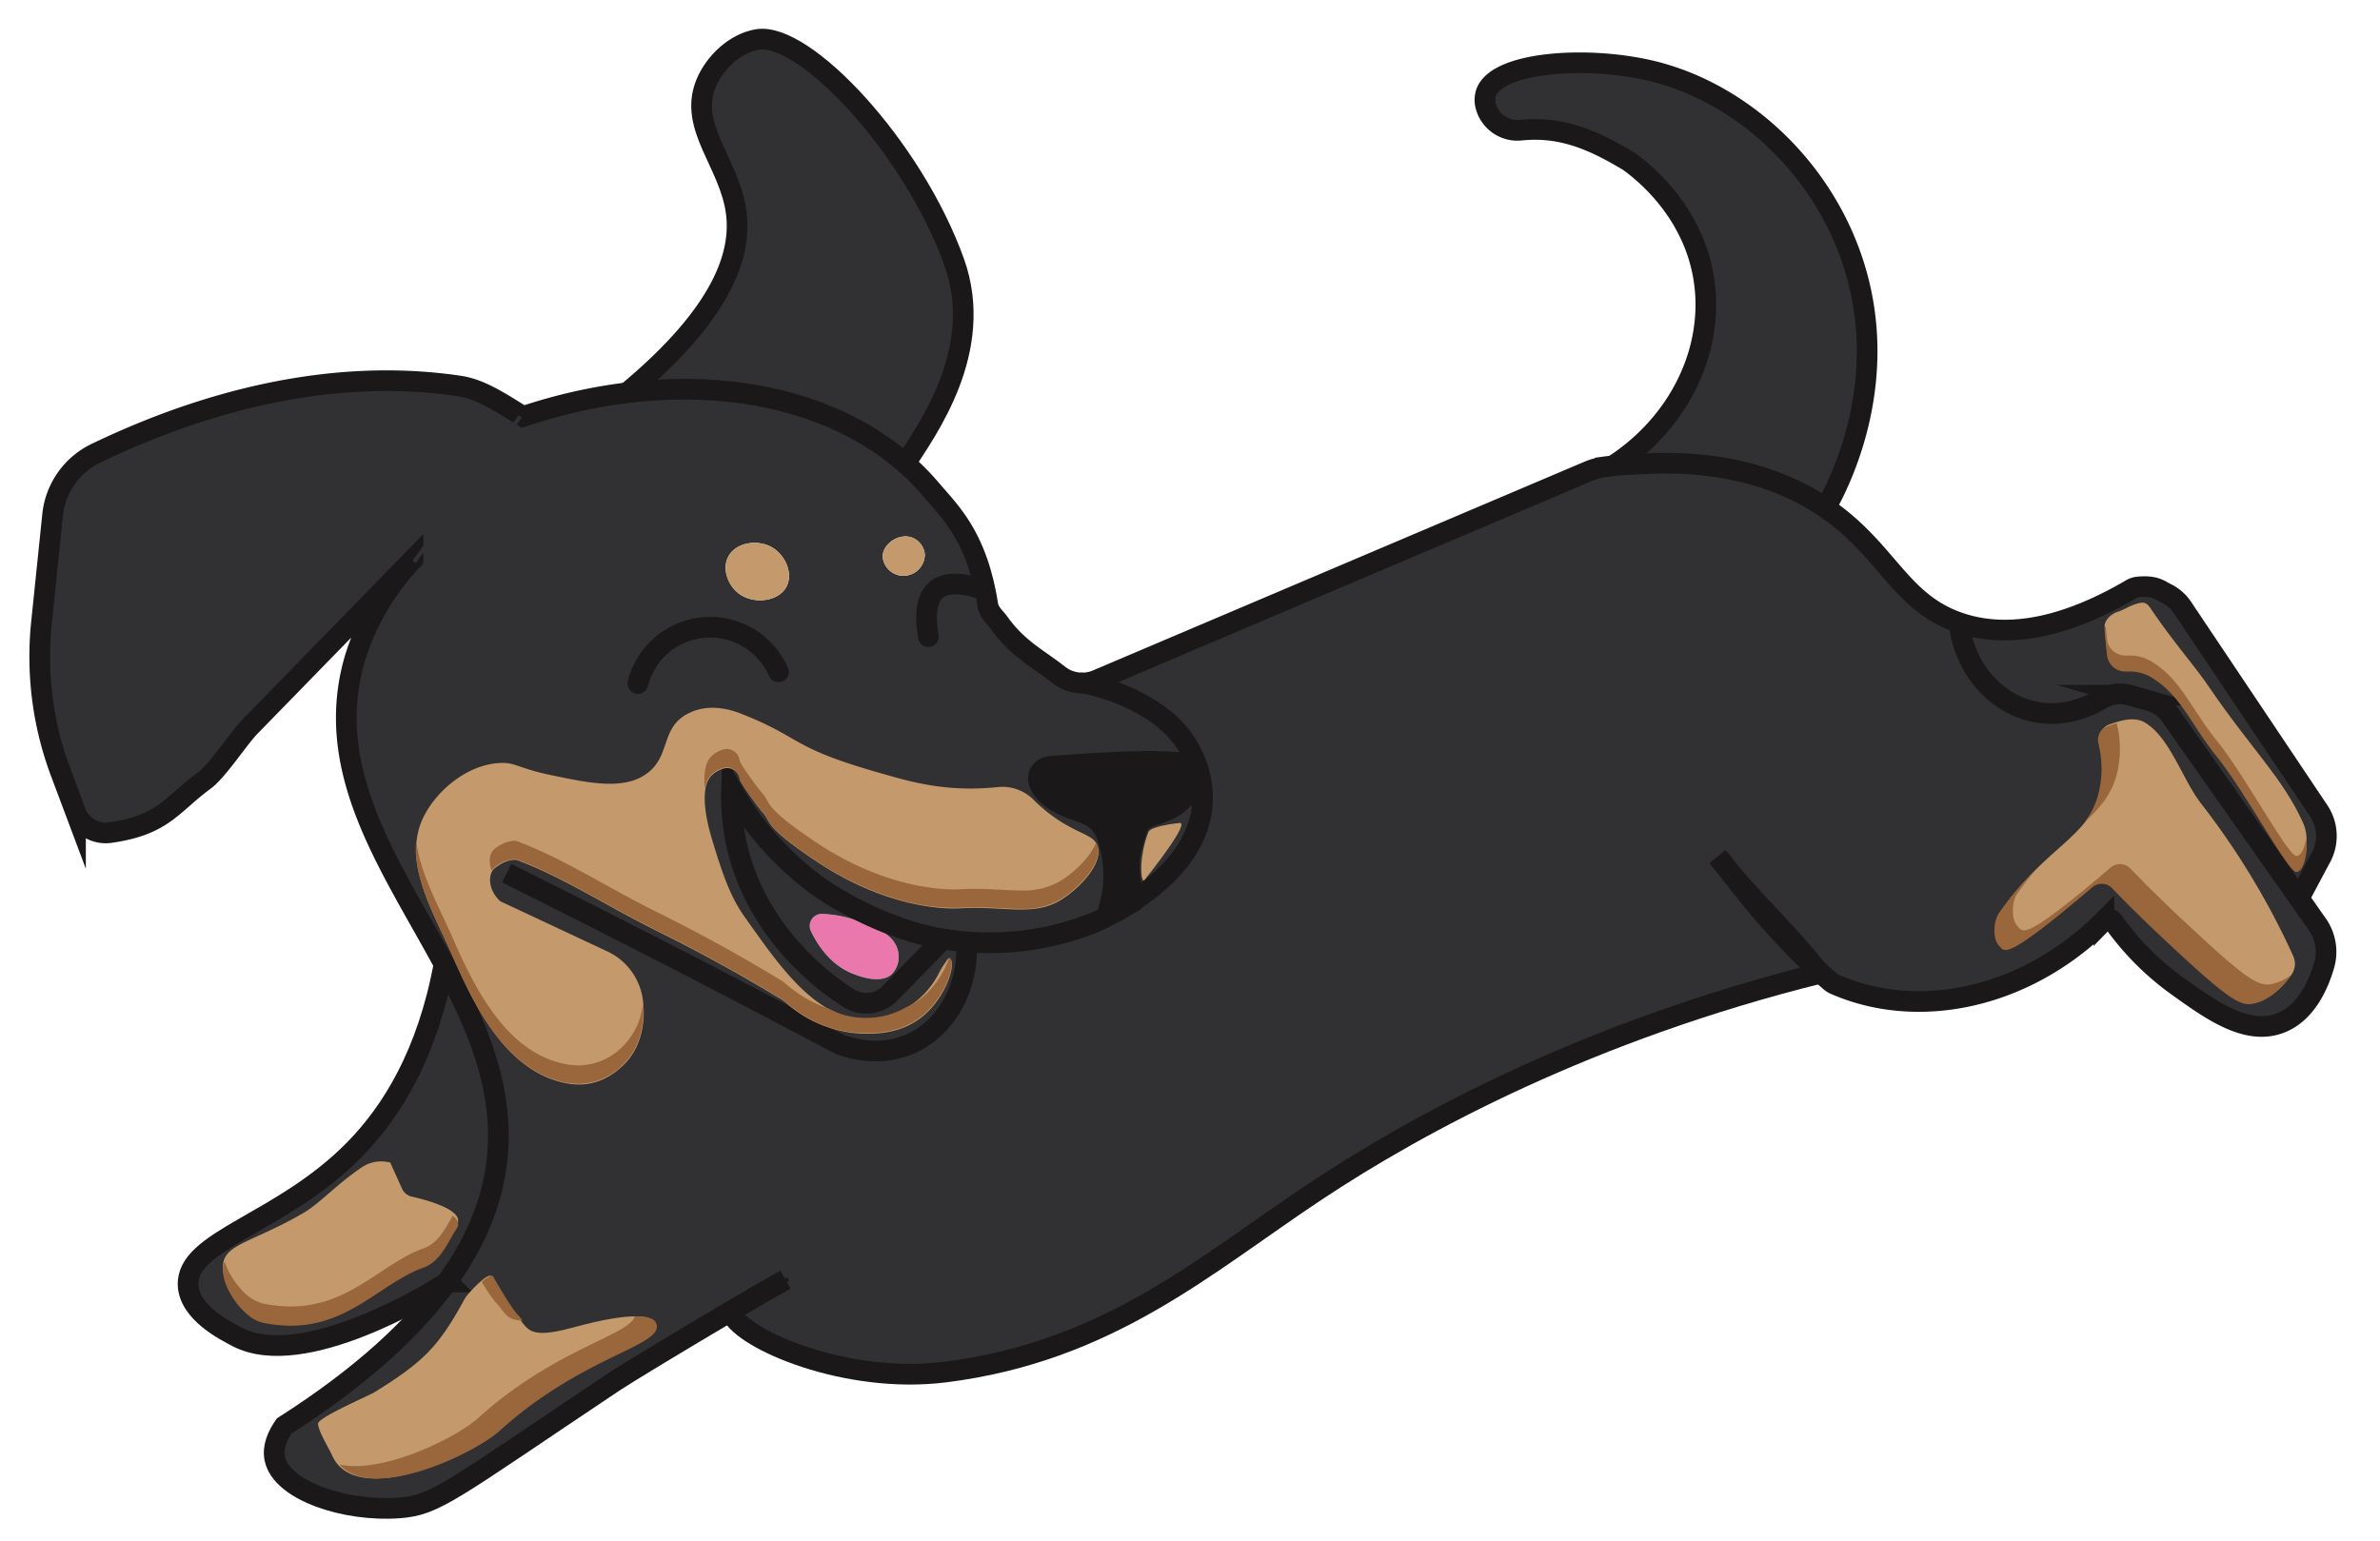 <svg xmlns="http://www.w3.org/2000/svg" xmlns:xlink="http://www.w3.org/1999/xlink" width="576" height="373" viewBox="0 0 576 373">
  <defs>
    <clipPath id="clip-doggoicon">
      <rect width="576" height="373"/>
    </clipPath>
  </defs>
  <g id="doggoicon" clip-path="url(#clip-doggoicon)">
    <g id="Group_304" data-name="Group 304" transform="translate(-971.977 -562.449)">
      <g id="Layer_1" data-name="Layer 1" transform="translate(981.59 571.911)">
        <g id="Group_295" data-name="Group 295" transform="translate(0 0)">
          <g id="Group_293" data-name="Group 293">
            <path id="Path_180" data-name="Path 180" d="M516.363,605.049c1.76,3.64,4.93,8.29,10.27,10.34,1.45.56,6.63,2.55,9.36,0a6.081,6.081,0,0,0,1.41-5.67c-1.02-4.27-6.49-6.12-10.2-7.37a29.735,29.735,0,0,0-8.09-1.5A2.928,2.928,0,0,0,516.363,605.049Z" transform="translate(-329.711 -389.095)" fill="#ea78ad"/>
            <path id="Path_181" data-name="Path 181" d="M527.291,600.849a29.735,29.735,0,0,1,8.09,1.5c3.71,1.25,9.18,3.1,10.2,7.37a6.081,6.081,0,0,1-1.41,5.67c-2.73,2.55-7.91.56-9.36,0-5.34-2.05-8.51-6.7-10.27-10.34A2.928,2.928,0,0,1,527.291,600.849Zm-2.68,13.41a63.48,63.48,0,0,0,9.04,6.97,7.951,7.951,0,0,0,9.96-1.12q6.465-6.585,12.92-13.18s-.31-.05-.62-.11c-15.28-2.69-28.47-11.84-28.47-11.84a73.7,73.7,0,0,1-22.11-24.37,53.8,53.8,0,0,0,1.13,13.03C510.051,600.5,520.891,610.809,524.611,614.259Z" transform="translate(-337.888 -389.095)" fill="#313133"/>
            <path id="Path_182" data-name="Path 182" d="M579.924,591.059c-1.1-1.32-2.17-2.65-3.19-4.01C577.4,587.789,578.474,589.2,579.924,591.059Zm-228.55-69.49c-1.89,3.75-8.06,4.43-11.62,1.7-2.48-1.91-4.07-5.77-2.55-8.79,1.81-3.61,7.25-4.4,10.77-2.27C351.1,514.109,352.955,518.439,351.375,521.569Zm15,99.66a63.48,63.48,0,0,1-9.04-6.97c-3.72-3.45-14.56-13.76-18.15-30.62a53.8,53.8,0,0,1-1.13-13.03,73.7,73.7,0,0,0,22.11,24.37s13.19,9.15,28.47,11.84c.31.06.62.11.62.11q-6.45,6.585-12.92,13.18A7.951,7.951,0,0,1,366.375,621.229Zm18.45-107.32a5.2,5.2,0,0,1-5.38,5.1,5.074,5.074,0,0,1-4.82-4.53c-.1-3.09,3.76-5.72,6.8-4.82A4.834,4.834,0,0,1,384.825,513.909Zm195.17,77.23c6.56,7.82,14.34,15.02,20.55,23.02A186.5,186.5,0,0,1,579.994,591.139Zm90.19,11.34a1.453,1.453,0,0,1,2.22.17,66.737,66.737,0,0,0,15.45,15.58c8.21,5.9,16.85,12.12,24.94,9.07,6.17-2.33,9.22-9.01,10.68-14a11.608,11.608,0,0,0-1.65-9.93q-2.205-3.135-4.4-6.27-15.555-22.11-31.08-44.21a9.354,9.354,0,0,0-5.07-3.6l-4.75-1.36a8.793,8.793,0,0,0-6.92.9c-3.41,2.02-9.37,4.55-16.34,3.07-9.52-2.03-16.99-10.7-18.14-21.55-14.45-4.98-17.3-17.57-32.31-27.78-18.81-12.78-40.7-10.76-45.23-10.61-2.31.08-4.42.24-6.24.44-.65.07-1.27.14-1.85.22a15.8,15.8,0,0,0-4.17,1.13q-59.415,25.23-118.83,50.47a9.123,9.123,0,0,1-9.19-1.18c-5.11-4.02-9.95-6.31-14.42-12.53-1.06-1.48-2.53-2.61-2.81-4.41-2.61-16.51-8.95-22.34-13.83-28.06a59.008,59.008,0,0,0-6.14-6.21c-16.42-14.37-40.88-20.36-67.35-17.12a128.807,128.807,0,0,0-25.16,5.75c-5.29-3.3-10.22-6.6-15.3-7.37-37.26-5.58-71.03,8.09-88.03,16.24a18.743,18.743,0,0,0-10.54,14.98l-2.69,26.07a79.875,79.875,0,0,0,4.67,36.27l3.57,9.51a7.8,7.8,0,0,0,8.38,5.02c12.93-1.85,14.68-6.64,22.84-12.65,3.23-2.39,8.21-10.14,11.01-13.01l39.45-40.47a60.264,60.264,0,0,0-14.18,24.37c-7.71,27.03,8.86,49.81,21.69,73.58,7.96,14.74,14.49,29.86,12.9,46.61-.8,8.43-3.8,18.82-12.31,30.53.09-.05.16-.1.21-.13-.06.04-.12.08-.21.13l-.01.01c-7.72,10.64-19.99,22.35-39.27,34.66-1.62,2.34-2.87,5.14-2.27,7.94,1.67,7.84,17.24,12.85,30.05,11.9,8.92-.66,12.18-3.89,52.15-30.61,2.57-1.72,16.42-10.11,28.1-16.99l.22.49c2.84,6.44,27.84,17.21,51.62,14.23,39.61-4.96,62.76-25.81,89.58-43.65,25.54-17,66.72-39.04,122.16-52.87-.27-.36-.54-.71-.81-1.06q1.68,1.56,3.45,3.06a4.381,4.381,0,0,0,1.07.67C625.744,626.929,651.774,620.979,670.184,602.479Zm-236.98-3.4c-1.89.98-4.54,2.6-3.87.59a28.481,28.481,0,0,0-.43-17.7c-1.2-3.47-3.51-4.89-7.23-6.12-11.24-3.72-11.13-10.41-6.08-10.75,7.56-.51,31.91-2.5,34.71.31a1.9,1.9,0,0,1,.49.86l.28-.09a23.049,23.049,0,0,1,.93,7.83c-.63,10.92-9.37,18.89-16.64,23.7.08.25.03.09-.55.37-.52.33-1.02.64-1.51.94Z" transform="translate(-170.612 -389.095)" fill="#313133"/>
            <path id="Path_183" data-name="Path 183" d="M294.007,591.139a186.5,186.5,0,0,0,20.55,23.02C308.347,606.159,300.567,598.959,294.007,591.139Z" transform="translate(115.375 -389.095)" fill="#313133"/>
            <path id="Path_184" data-name="Path 184" d="M314.627,587.049c1.02,1.36,2.09,2.69,3.19,4.01C316.367,589.2,315.3,587.789,314.627,587.049Z" transform="translate(91.495 -389.095)" fill="#313133"/>
            <path id="Path_185" data-name="Path 185" d="M612.958,690.789c.35,6.6,8.9,10.91,11.91,12.48,15.99,8.3,46.94-10.77,50.61-13.12l.01-.01c8.51-11.71,11.51-22.1,12.31-30.53,1.59-16.75-4.94-31.87-12.9-46.61-4.02,21.81-12.65,35.71-21.69,44.91C635.438,676.019,612.378,679.749,612.958,690.789Z" transform="translate(-577.045 -389.095)" fill="#313133"/>
            <path id="Path_186" data-name="Path 186" d="M625.287,690.139c.09-.05.15-.09.21-.13C625.447,690.039,625.377,690.089,625.287,690.139Z" transform="translate(-526.844 -389.095)" fill="#313133"/>
            <path id="Path_187" data-name="Path 187" d="M500.43,474.709c26.47-3.24,50.93,2.75,67.35,17.12,5.14-8.02,19.47-27.46,11.81-48.78-10.07-28.02-36.3-55.78-47.62-53.86-5.44.92-10.42,5.64-12.48,10.77-4.21,10.51,5.84,19.21,7.37,31.18C528.13,440.979,523.92,455.2,500.43,474.709Z" transform="translate(-358.287 -389.095)" fill="#313133"/>
            <path id="Path_188" data-name="Path 188" d="M543.2,514.479c-1.52,3.02.07,6.88,2.55,8.79,3.56,2.73,9.73,2.05,11.62-1.7,1.58-3.13-.27-7.46-3.4-9.36C550.446,510.079,545.006,510.869,543.2,514.479Z" transform="translate(-376.603 -389.095)" fill="#c49a6c"/>
            <path id="Path_189" data-name="Path 189" d="M516.525,509.659c-3.04-.9-6.9,1.73-6.8,4.82a5.074,5.074,0,0,0,4.82,4.53,5.2,5.2,0,0,0,5.38-5.1A4.834,4.834,0,0,0,516.525,509.659Z" transform="translate(-305.712 -389.095)" fill="#c49a6c"/>
            <path id="Path_190" data-name="Path 190" d="M446.963,565.1c-5.05.34-5.16,7.03,6.08,10.75,3.72,1.23,6.03,2.65,7.23,6.12a28.481,28.481,0,0,1,.43,17.7c-.67,2.01,1.98.39,3.87-.59l.1-.06,1.43-.9a.59.59,0,0,1,.08-.04c.18-.12.36-.24.55-.37a4.091,4.091,0,0,1-.12-.53c-1.28-7.67-1.13-9.35-.39-12.26,2.21-8.66,2.03-6.18,9.24-9.45,3.01-1.37,7.39-6.5,6.7-9.2a1.9,1.9,0,0,0-.49-.86C478.873,562.6,454.523,564.589,446.963,565.1Z" transform="translate(-201.981 -389.095)" fill="#1a1818"/>
            <path id="Path_191" data-name="Path 191" d="M443.076,584.919c-.74,2.91-.89,4.59.39,12.26a4.091,4.091,0,0,0,.12.53c7.27-4.81,16.01-12.78,16.64-23.7a23.049,23.049,0,0,0-.93-7.83l-.28.09c.69,2.7-3.69,7.83-6.7,9.2C445.106,578.739,445.286,576.259,443.076,584.919Z" transform="translate(-178.833 -389.095)" fill="#313133"/>
            <path id="Path_192" data-name="Path 192" d="M281.9,402.229a5.728,5.728,0,0,0,.03,3.28,7.91,7.91,0,0,0,8.42,5.63c9.77-.99,17.4,2.28,26.13,7.53,2.99,2.15,15.46,11.63,18.15,28.34,2.75,17.16-5.89,35.05-21.99,45.39,1.82-.2,3.93-.36,6.24-.44,4.53-.15,26.42-2.17,45.23,10.61,2.34-4.08,16.82-30.27,6.23-60.66-7.85-22.54-26.65-39.4-47.05-44.79C307.523,392.959,284.413,394.359,281.9,402.229Z" transform="translate(68.09 -389.095)" fill="#313133"/>
            <path id="Path_193" data-name="Path 193" d="M170.529,530.349c1.15,10.85,8.62,19.52,18.14,21.55,6.97,1.48,12.93-1.05,16.34-3.07a8.793,8.793,0,0,1,6.92-.9l4.75,1.36a9.354,9.354,0,0,1,5.07,3.6q15.54,22.11,31.08,44.21c1.58-2.96,3.74-7.05,5.3-9.94a10.917,10.917,0,0,0-.55-11.24l-32.94-49.17a9.932,9.932,0,0,0-3.83-3.42c-1.82-.89-2.79-1.99-6.9-1.62a3.99,3.99,0,0,0-1.68.53C200.619,529.049,185.029,535.349,170.529,530.349Z" transform="translate(293.983 -389.095)" fill="#313133"/>
          </g>
          <g id="Group_294" data-name="Group 294">
            <path id="Path_194" data-name="Path 194" d="M170.612,614.189q1.68,1.56,3.45,3.06a4.382,4.382,0,0,0,1.07.67c20.65,9.01,46.68,3.06,65.09-15.44a1.453,1.453,0,0,1,2.22.17,66.737,66.737,0,0,0,15.45,15.58c8.21,5.9,16.85,12.12,24.94,9.07,6.17-2.33,9.22-9.01,10.68-14a11.608,11.608,0,0,0-1.65-9.93q-2.205-3.135-4.4-6.27-15.555-22.11-31.08-44.21a9.354,9.354,0,0,0-5.07-3.6l-4.75-1.36a8.793,8.793,0,0,0-6.92.9c-3.41,2.02-9.37,4.55-16.34,3.07-9.52-2.03-16.99-10.7-18.14-21.55" transform="translate(259.35 -389.095)" fill="none" stroke="#1a1818" stroke-miterlimit="10" stroke-width="5"/>
            <path id="Path_195" data-name="Path 195" d="M294.007,591.139a186.5,186.5,0,0,0,20.55,23.02" transform="translate(115.375 -389.095)" fill="none" stroke="#1a1818" stroke-miterlimit="10" stroke-width="5"/>
            <path id="Path_196" data-name="Path 196" d="M317.817,591.059c-1.1-1.32-2.17-2.65-3.19-4.01C315.3,587.789,316.367,589.2,317.817,591.059Z" transform="translate(91.495 -389.095)" fill="none" stroke="#1a1818" stroke-miterlimit="10" stroke-width="5"/>
            <path id="Path_197" data-name="Path 197" d="M314.557,591.059c.02.03.05.05.07.08" transform="translate(94.755 -389.095)" fill="none" stroke="#1a1818" stroke-miterlimit="10" stroke-width="5"/>
            <path id="Path_198" data-name="Path 198" d="M314.557,614.159c-6.21-8-13.99-15.2-20.55-23.02" transform="translate(115.375 -389.095)" fill="none" stroke="#1a1818" stroke-miterlimit="10" stroke-width="5"/>
            <path id="Path_199" data-name="Path 199" d="M293.977,614.159a.143.143,0,0,0,.02.03h.01" transform="translate(135.955 -389.095)" fill="none" stroke="#1a1818" stroke-miterlimit="10" stroke-width="5"/>
            <path id="Path_200" data-name="Path 200" d="M293.167,697.539c2.84,6.44,27.84,17.21,51.62,14.23,39.61-4.96,62.76-25.81,89.58-43.65,25.54-17,66.72-39.04,122.16-52.87-.27-.36-.54-.71-.81-1.06" transform="translate(-125.754 -389.095)" fill="none" stroke="#1a1818" stroke-miterlimit="10" stroke-width="5"/>
            <path id="Path_201" data-name="Path 201" d="M585.15,690.149c-7.72,10.64-19.99,22.35-39.27,34.66-1.62,2.34-2.87,5.14-2.27,7.94,1.67,7.84,17.24,12.85,30.05,11.9,8.92-.66,12.18-3.89,52.15-30.61,2.57-1.72,16.42-10.11,28.1-16.99,5.3-3.13,10.15-5.94,13.29-7.67" transform="translate(-486.717 -389.095)" fill="none" stroke="#1a1818" stroke-miterlimit="10" stroke-width="5"/>
            <path id="Path_202" data-name="Path 202" d="M717.181,597.389c.05-.09.1-.19.16-.29,1.58-2.96,3.74-7.05,5.3-9.94a10.917,10.917,0,0,0-.55-11.24l-32.94-49.17a9.932,9.932,0,0,0-3.83-3.42c-1.82-.89-2.79-1.99-6.9-1.62a3.99,3.99,0,0,0-1.68.53c-11.61,6.81-27.2,13.11-41.7,8.11-14.45-4.98-17.3-17.57-32.31-27.78-18.81-12.78-40.7-10.76-45.23-10.61-2.31.08-4.42.24-6.24.44-.65.07-1.27.14-1.85.22a15.805,15.805,0,0,0-4.17,1.13q-59.415,25.23-118.83,50.47a9.123,9.123,0,0,1-9.19-1.18c-5.11-4.02-9.95-6.31-14.42-12.53-1.06-1.48-2.53-2.61-2.81-4.41-2.61-16.51-8.95-22.34-13.83-28.06a59.008,59.008,0,0,0-6.14-6.21c-16.42-14.37-40.88-20.36-67.35-17.12a128.807,128.807,0,0,0-25.16,5.75c-5.29-3.3-10.22-6.6-15.3-7.37-37.26-5.58-71.03,8.09-88.03,16.24a18.743,18.743,0,0,0-10.54,14.98l-2.69,26.07a79.875,79.875,0,0,0,4.67,36.27l3.57,9.51a7.8,7.8,0,0,0,8.38,5.02c12.93-1.85,14.68-6.64,22.84-12.65,3.23-2.39,8.21-10.14,11.01-13.01l39.45-40.47a60.264,60.264,0,0,0-14.18,24.37c-7.71,27.03,8.86,49.81,21.69,73.58,7.96,14.74,14.49,29.86,12.9,46.61-.8,8.43-3.8,18.82-12.31,30.53" transform="translate(-170.529 -389.095)" fill="none" stroke="#1a1818" stroke-miterlimit="10" stroke-width="5"/>
            <path id="Path_203" data-name="Path 203" d="M500.43,474.709c23.49-19.51,27.7-33.73,26.43-43.57-1.53-11.97-11.58-20.67-7.37-31.18,2.06-5.13,7.04-9.85,12.48-10.77,11.32-1.92,37.55,25.84,47.62,53.86,7.66,21.32-6.67,40.76-11.81,48.78" transform="translate(-358.287 -389.095)" fill="none" stroke="#1a1818" stroke-miterlimit="10" stroke-width="5"/>
            <path id="Path_204" data-name="Path 204" d="M312.643,492.4c16.1-10.34,24.74-28.23,21.99-45.39-2.69-16.71-15.16-26.19-18.15-28.34-8.73-5.25-16.36-8.52-26.13-7.53a7.91,7.91,0,0,1-8.42-5.63,5.728,5.728,0,0,1-.03-3.28c2.51-7.87,25.62-9.27,41.39-5.11,20.4,5.39,39.2,22.25,47.05,44.79,10.59,30.39-3.89,56.58-6.23,60.66" transform="translate(68.09 -389.095)" fill="none" stroke="#1a1818" stroke-miterlimit="10" stroke-width="5"/>
            <path id="Path_205" data-name="Path 205" d="M688.038,690.149c-3.67,2.35-34.62,21.42-50.61,13.12-3.01-1.57-11.56-5.88-11.91-12.48-.58-11.04,22.48-14.77,40.25-32.88,9.04-9.2,17.67-23.1,21.69-44.91" transform="translate(-589.605 -389.095)" fill="none" stroke="#1a1818" stroke-miterlimit="10" stroke-width="5"/>
            <path id="Path_206" data-name="Path 206" d="M625.5,689.909a.031.031,0,0,0-.02.01c-.01.01-.03.02-.05.04a.031.031,0,0,0-.02.01.209.209,0,0,0-.06.04c-.06.04-.12.08-.21.13" transform="translate(-526.694 -389.095)" fill="none" stroke="#1a1818" stroke-miterlimit="10" stroke-width="5"/>
            <path id="Path_207" data-name="Path 207" d="M625.287,690.149l.01-.01c.09-.05.16-.1.21-.13" transform="translate(-526.854 -389.095)" fill="none" stroke="#1a1818" stroke-miterlimit="10" stroke-width="5"/>
            <path id="Path_208" data-name="Path 208" d="M556.531,606.929s-.31-.05-.62-.11c-15.28-2.69-28.47-11.84-28.47-11.84a73.7,73.7,0,0,1-22.11-24.37,53.8,53.8,0,0,0,1.13,13.03c3.59,16.86,14.43,27.17,18.15,30.62a63.48,63.48,0,0,0,9.04,6.97,7.951,7.951,0,0,0,9.96-1.12Q550.076,613.524,556.531,606.929Z" transform="translate(-337.888 -389.095)" fill="none" stroke="#1a1818" stroke-miterlimit="10" stroke-width="5"/>
            <path id="Path_209" data-name="Path 209" d="M505.3,599.079a70.086,70.086,0,0,1-7.28,3.84,68.46,68.46,0,0,1-31.03,4.7q-2.745-.21-5.61-.69h-.03" transform="translate(-242.704 -389.095)" fill="none" stroke="#1a1818" stroke-miterlimit="10" stroke-width="5"/>
            <path id="Path_210" data-name="Path 210" d="M442.51,544.949c1.6.01,17.46,3.29,24.95,13.75a25.556,25.556,0,0,1,3.6,7.48,23.049,23.049,0,0,1,.93,7.83c-.63,10.92-9.37,18.89-16.64,23.7-.19.13-.37.25-.55.37-.52.33-1.02.64-1.51.94" transform="translate(-190.598 -389.095)" fill="none" stroke="#1a1818" stroke-miterlimit="10" stroke-width="5"/>
            <path id="Path_211" data-name="Path 211" d="M499.6,591.009q22.185,11.04,44.78,22.68,18.105,9.345,35.72,18.71c2.04.77,9.37,3.28,17.01,0,8.8-3.78,14.42-13.69,13.75-24.78" transform="translate(-386.58 -389.095)" fill="none" stroke="#1a1818" stroke-miterlimit="10" stroke-width="5"/>
            <path id="Path_212" data-name="Path 212" d="M579.177,542.259a18.042,18.042,0,0,0-34.02,2.83" transform="translate(-400.394 -389.095)" fill="none" stroke="#1a1818" stroke-linecap="round" stroke-miterlimit="10" stroke-width="5"/>
            <path id="Path_213" data-name="Path 213" d="M496.052,533.749c-1.85-10.89,2.13-15.19,13.26-11.39" transform="translate(-280.99 -389.095)" fill="none" stroke="#1a1818" stroke-linecap="round" stroke-miterlimit="10" stroke-width="5"/>
            <path id="Path_214" data-name="Path 214" d="M482.163,566.269a1.9,1.9,0,0,0-.49-.86c-2.8-2.81-27.15-.82-34.71-.31-5.05.34-5.16,7.03,6.08,10.75,3.72,1.23,6.03,2.65,7.23,6.12a28.481,28.481,0,0,1,.43,17.7c-.67,2.01,1.98.39,3.87-.59l.1-.06,1.43-.9a.59.59,0,0,1,.08-.04c.58-.28.63-.12.55-.37a4.091,4.091,0,0,1-.12-.53c-1.28-7.67-1.13-9.35-.39-12.26,2.21-8.66,2.03-6.18,9.24-9.45C478.473,574.1,482.853,568.969,482.163,566.269Z" transform="translate(-201.981 -389.095)" fill="none" stroke="#1a1818" stroke-miterlimit="10" stroke-width="5"/>
          </g>
        </g>
      </g>
      <g id="Layer_3" data-name="Layer 3" transform="translate(1025.934 708.338)">
        <g id="Group_297" data-name="Group 297" transform="translate(0 0)">
          <g id="Group_296" data-name="Group 296" transform="translate(0)">
            <path id="Path_215" data-name="Path 215" d="M557.2,622.36a29.565,29.565,0,0,0,18.18,7.47c2.83.09,9.53.31,15.02-4.26,5.61-4.66,8.05-12.73,6.52-13.88-.46-.35-.68.31-1.22,1.05a21.338,21.338,0,0,0-1.64,2.76,20.707,20.707,0,0,1-7.63,8.09,19.88,19.88,0,0,1-15.73,1.7c-9.34-3.22-16.77-14.27-23.38-23.55-3.31-4.64-5.1-9.31-7.94-18.68-3.57-11.8-.96-14.88-.28-15.6a6.748,6.748,0,0,1,2.97-1.77,3.119,3.119,0,0,1,4,2.62c.13.96,4.53,6.9,5.32,7.75,2.55,2.78-.05,3.21,13.22,12.1,14.54,9.74,28,11.72,34.86,11.34,10.93-.62,17.86,2.16,24.67-2.27,4.79-3.12,9.79-8.82,8.5-12.76-.88-2.66-4.06-2.79-9.36-6.23a38.73,38.73,0,0,1-6.17-5.03,10.614,10.614,0,0,0-8.69-3.05c-12.77,1.34-21.67-1.5-27.94-3.26-22.54-6.36-19.11-8.58-34.01-14.46-5.43-2.14-9.94-1.89-13.61.28-5.9,3.5-3.68,10.05-9.35,14.18-5.61,4.08-14.07,2.28-23.53.28-7.84-1.66-8.37-3.16-12.47-2.83-7.45.6-14.27,6.23-17.58,12.19-6.17,11.08,1.84,23.53,6.95,35.29,4.82,11.09,12.17,25.91,25.25,29.56,2.83.8,9.47,2.37,15.99-4.19,3.76-3.79,5.33-9.66,4.4-15.89a15.1,15.1,0,0,0-8.57-11.39c-.22-.1-.45-.21-.67-.31q-12.6-5.91-25.21-11.81c-3.04-2.78-2.99-6.6-1.42-7.94,1.17-.99,4.21-2.87,6.2-1.75,8.04,3.07,16.07,7.76,24.67,12.45,2.87,1.55,5.8,3.11,8.82,4.61,10.83,5.37,20.73,10.89,29.67,16.32A8.438,8.438,0,0,1,557.2,622.36Z" transform="translate(-420.945 -525.522)" fill="#c49a6c"/>
            <path id="Path_216" data-name="Path 216" d="M622.747,685.32c-.8,4.61,4.83,12.63,9.47,13.61,18.95,3.97,27.29-9.13,39-13.33,4.27-1.53,5.91-6.36,7.99-9.38,2.39-3.46-6.84-6.05-10.77-6.91a3.447,3.447,0,0,1-2.44-1.98l-2.83-6.27a8.374,8.374,0,0,0-6.88,1.13c-6.34,4.29-10.17,8.79-14.41,11.22C630.177,680.12,623.527,680.76,622.747,685.32Z" transform="translate(-622.671 -525.522)" fill="#c49a6c"/>
            <path id="Path_217" data-name="Path 217" d="M575.011,724.22c-.03,1.75,2.66,6.03,3.42,7.75,5.75,12.94,33.51,0,40.23-6.1,20.55-18.63,40.8-20.6,37.58-26.22-.68-1.19-4.02-2.91-19.53,1.32-11.44,3.12-10.72.12-13.84-3.11-1.45-1.51-5.15-7.83-5.94-9.26-.65-1.19-5.71,4.12-6.36,5.31-6.43,11.81-10.03,15.36-21.93,22.75C587.371,717.44,575.031,722.73,575.011,724.22Z" transform="translate(-551.994 -525.522)" fill="#c49a6c"/>
            <path id="Path_218" data-name="Path 218" d="M449.356,581.02c-2.44,6.2-1.86,12.75-.95,11.63,1.51-1.87,11.08-14.02,8.5-13.81C455.9,578.93,449.886,579.68,449.356,581.02Z" transform="translate(-225.37 -525.522)" fill="#c49a6c"/>
            <path id="Path_219" data-name="Path 219" d="M179.061,600.49c-.96,1.37-1.59,6,.3,7.79,1.28,1.21,1.05,3.94,22.4-14.27a3.548,3.548,0,0,1,4.89.26c3.25,3.41,7.52,7.64,12.66,12.45,14.72,13.79,18.01,16,21.16,15.5,1.74-.28,5.36-1.32,9.16-6.67a4.522,4.522,0,0,0,.44-4.45,184.994,184.994,0,0,0-22.26-36.88c-4.56-5.82-7.52-15.96-13.6-19.65-2.7-1.64-6.04-.46-8.61.4a3.537,3.537,0,0,0-2.31,4.19,24.73,24.73,0,0,1-.04,12.41C200.161,582.7,190.241,584.44,179.061,600.49Z" transform="translate(250.995 -525.522)" fill="#c49a6c"/>
            <path id="Path_220" data-name="Path 220" d="M178.46,527.73c-1.57.5-3.29,2.07-3.16,3.72.19,2.27.34,3.34.56,5.69a4.5,4.5,0,0,0,4.66,4.08,10.422,10.422,0,0,1,5.83,1.27c7.29,4.2,9.74,11.41,16.06,19.27,6.97,8.66,17.19,27.84,19.28,27.97,2.05.13,3.5-6.76,1.7-10.77-4.97-11.09-12.4-17.71-23.24-33.64-3.02-4.42-8.3-10.38-13.79-18.52-1.05-1.55-1.86-1.47-3.65-.91C181.36,526.31,179.85,527.3,178.46,527.73Z" transform="translate(280.095 -525.522)" fill="#c49a6c"/>
          </g>
        </g>
      </g>
      <g id="saba" transform="translate(1331.559 577.718)">
        <path id="Path_221" data-name="Path 221" d="M363.888,502.572a73.578,73.578,0,0,0,10.06-38.763c-.193-7.615-1.9-27.342-17.1-44.923-15.218-17.6-34.175-21.736-40.834-23.188,0,0-10.8-2.356-26.854,1.036-2,.424-5.042,1.219-6.551,3.8a6.99,6.99,0,0,0-.265,6.52c2.121,3.9,8.553,3.163,15.173,4.16a51.9,51.9,0,0,1,22.538,10.5c9.021,7.345,14.754,19.682,14.852,32.171.192,24.546-21.48,37.915-22.481,38.51a76.872,76.872,0,0,1,51.462,10.173Z" transform="translate(-281.658 -394.901)" fill="none" stroke="#1a1818" stroke-miterlimit="10" stroke-width="1"/>
      </g>
      <g id="vasak_kõrv" data-name="vasak kõrv" transform="translate(1124.438 572.061)">
        <path id="Path_222" data-name="Path 222" d="M567.31,491.674c4.72-5.306,12.892-16.266,13.716-31.215.628-11.373-3.27-20.111-9.037-33.042-4.91-11.007-9.512-16.66-11.036-18.467-2.888-3.42-6.3-6.291-13.136-12.032-7.3-6.134-9.651-7.289-12.511-7.6a15.938,15.938,0,0,0-10.639,2.955c-5.463,4-6.8,10.352-6.65,12.165.817,10.03,6.425,16.245,7.795,23.5,2.008,10.632,1.578,24.52-24.679,45.63a93.573,93.573,0,0,1,66.177,18.1Z" transform="translate(-501.133 -389.244)" fill="none"/>
      </g>
      <g id="parem_kürv_1" data-name="parem kürv 1" transform="translate(981.594 655.375)">
        <path id="Path_223" data-name="Path 223" d="M723.936,480.443c-5.4-2.658-14.636-8.061-25.137-7.864-12.769.239-26.3-1.62-50.809,6.871-18.724,6.485-24.592,8.933-29.59,12.413-4.826,3.36-8.282,10.783-7.829,17.574.29,4.344-4.044,13.892-2.624,31.216,1.732,21.132,7.242,32.423,9.775,38.132,2.99,6.736,14.433,1.643,16.862.336,10.268-5.52,17.9-15.166,21.348-19.532a314.268,314.268,0,0,1,42.336-43.951" transform="translate(-607.661 -472.559)" fill="none"/>
        <line id="Line_24" data-name="Line 24" y1="35.195" x2="25.669" transform="translate(90.607 7.884)" fill="none" stroke="#313133" stroke-miterlimit="10" stroke-width="1"/>
      </g>
      <g id="ees_parem_jalg" data-name="ees parem jalg" transform="translate(1017.504 795.81)">
        <path id="Path_224" data-name="Path 224" d="M674.914,613c-1.05.164-.615,14.16-12.939,34.009-5.2,8.37-14.483,16.741-29.3,26.269-2.69,1.729-10.823,5.112-17.422,11.589a7.582,7.582,0,0,0-2.273,5.927c.074,6.764,9.2,11.415,10.692,11.836,2.969.838,8.964,4.558,19.255,1.754,4.784-1.3,21.355-5.263,32.574-14.235C701.812,669.1,679.165,612.332,674.914,613Z" transform="translate(-612.974 -612.993)" fill="none"/>
        <path id="Path_225" data-name="Path 225" d="M678.769,674.083c-1-2.149-5.226-3.285-10.233-4.632a6.054,6.054,0,0,1-1.811-.651c-3.164-1.922-1.892-6.281-4.074-7.739s-6.288,1.024-9.458,2.989c-5.024,3.113-6.618,5.421-9.788,8.02-9.7,7.958-17.351,4.856-19.989,10.886-2.171,4.964,1.508,10.5,1.726,10.818,3.375,4.926,9.327,5.561,12.082,5.855,5.25.56,9.333-1.024,12.442-2.23,4.528-1.756,4.437-2.753,11.508-6.631,7.372-4.044,8.937-3.765,12.216-6.8C674.058,683.351,680.335,677.444,678.769,674.083Z" transform="translate(-613.727 -612.993)" fill="none"/>
      </g>
      <g id="ees_vasak_jalg" data-name="ees vasak jalg" transform="translate(1038.988 871.24)">
        <path id="Path_226" data-name="Path 226" d="M666.54,689.261c-20.562,9.73-31.551,19.632-43.985,26.4-12.294,6.692-23.37,15.415-34.971,23.247a35.222,35.222,0,0,1-8.708,4.468c-11.042,3.779-24.094.154-31.754-5.028-2.457-1.662-3.782-5.17-4.234-8.344-.612-4.312,3.344-5.908,6.164-7.812,13.9-9.387,25.73-19.678,29.983-25.356,1.57-1.556,3.888-5.247,5.458-6.8" transform="translate(-542.825 -688.424)" fill="none" stroke="#1a1818" stroke-miterlimit="10" stroke-width="1"/>
        <path id="Path_227" data-name="Path 227" d="M655.925,699.536c-1.36-2.817-15.583.427-19.716,1.369-5.392,1.23-6.813,1.969-9.048,1.058-4.691-1.914-8.037-9.092-8.256-9.572-1.04-2.286-1.211-3.608-2.29-3.91-2.03-.568-4.657,3.2-6.837,6.178-7.136,9.729-10.7,14.593-14.777,17.5-10.126,7.221-16.38,9.141-16.38,9.141-.888.272-3.414,1-3.934,2.809-.288,1,.125,2.025,2.505,5.941,1.741,2.866,2.612,4.3,2.912,4.625,4.22,4.592,14.161,2.122,18.609,1.017a48.809,48.809,0,0,0,14.328-6.244c4.207-2.606,4.244-3.4,11.609-8.928,6.36-4.774,9.54-7.161,12.151-8.425,7.349-3.559,11.982-3.118,16.748-8.208C654.629,702.731,656.5,700.731,655.925,699.536Z" transform="translate(-564.1 -688.424)" fill="none"/>
        <path id="Path_228" data-name="Path 228" d="M614.281,732.146" transform="translate(-562.022 -688.424)" fill="none" stroke="#1a1818" stroke-miterlimit="10" stroke-width="1"/>
      </g>
      <g id="taga_pasrem_jalg" data-name="taga pasrem jalg" transform="translate(1387.709 713.168)">
        <path id="Path_229" data-name="Path 229" d="M229.767,530.352c.883,9.127,4.306,12.851,6.83,15.077,8.152,7.19,11.946,8.623,28.994,2.757,5.592-1.925,10.591,1.924,13.625,2.822L317.4,604.94c.181.928,2.346,12.89-5.212,19.245-5.068,4.261-11.671,3.617-12.648,3.505-14.907-1.708-25.634-16.365-32.494-25.041-2.659-3.363-4.963,4.258-10.652,8.564-11.422,8.644-32.816,14.066-50.418,8.927-21.394-6.247-29-32.125-34.6-33.1" transform="translate(-171.374 -530.352)" fill="none"/>
        <path id="Path_230" data-name="Path 230" d="M179.62,608.278c-2.008-1.537-.693-7.111-.3-7.79,6.126-10.55,14.873-12.46,21.191-22.648,5.707-9.2,2.422-14.5,2.971-19.914.416-4.09,6.908-3.745,9.689-3.922,13.961,17.88,27.666,35.946,37.159,57.1-1.948,4.946-4.949,11.264-9.593,11.121-11.768-.36-23.936-25.942-35.117-28.818C199.111,591.728,186.775,613.753,179.62,608.278Z" transform="translate(-111.045 -530.352)" fill="none"/>
      </g>
      <g id="taga_vasak_jalg" data-name="taga vasak jalg" transform="translate(1446.104 703.812)">
        <path id="Path_231" data-name="Path 231" d="M170.648,530.352c17.371,5.724,29.788-3.891,43.378-8.646-9.624,3.526,7.091-5.849,11.359,3.816,4.038,9.145,27.581,32.02,33.8,53.706,1.62,5.647-5.643,16.4-5.715,16.871-1.317,8.728-21.464-32.11-33.378-45.091-2.359-2.571-9.145-4.754-14.97-2.182-10.571,4.667-15.549,3.206-21.173,1.392C179.627,548.822,174.328,544.341,170.648,530.352Z" transform="translate(-170.648 -520.995)" fill="none"/>
        <path id="Path_232" data-name="Path 232" d="M185.606,525.693c-2.19-1.565-6.6.38-8.737,3.211a9.063,9.063,0,0,0,.468,10.786c2.567,2.925,6.907,2.029,9.388,2.8,13.291,4.12,25.292,41.193,34,46.13,4,2.267,3.843-4,3.835-5.739-.035-8.633-7.66-16.56-20.445-32.424C193.122,536.808,190.052,528.87,185.606,525.693Z" transform="translate(-140.45 -520.995)" fill="none"/>
      </g>
      <path id="Subtraction_19" data-name="Subtraction 19" d="M125.77,0a15.287,15.287,0,0,0-11.041,4.95c-3.465,3.489-5.123,8.836-4.553,14.67A16.666,16.666,0,0,1,114.729,9.4a15.28,15.28,0,0,1,11.035-4.949,17.86,17.86,0,0,1,4.953.763c12.436,3.467,19.742,16.888,25.25,29.559.83,1.91,1.773,3.918,2.605,5.689,2.871,6.118,5.842,12.444,6.463,18.527.834-7.444-2.877-15.342-6.465-22.979-.877-1.871-1.785-3.806-2.6-5.688-2.424-5.577-5.453-12.025-9.529-17.572A38.723,38.723,0,0,0,139.5,5.359a24.807,24.807,0,0,0-8.785-4.6A17.862,17.862,0,0,0,125.77,0ZM55.775,12.288A24.847,24.847,0,0,0,49.588,13a17.98,17.98,0,0,0-7.143,3.577c-4.59,3.813-7.033,9.864-6.967,12.591a1.64,1.64,0,0,0,.445,1.288.566.566,0,0,0,.127.074,21.849,21.849,0,0,1,6.395-9.5,17.4,17.4,0,0,1,3.982-2.479,19.413,19.413,0,0,1,9.838-2.59,18.572,18.572,0,0,1,5.881.9,20.188,20.188,0,0,1,2.883,1.264,31.245,31.245,0,0,1,10.617,6.121,8.329,8.329,0,0,0,1.188.868C86.367,30.9,96.35,36.395,106.506,41.432c3.145,1.564,6.223,3.208,8.82,4.61,1.189.648,2.387,1.308,3.543,1.945l.572.315c7.1,3.915,13.8,7.613,20.553,10.192a2.863,2.863,0,0,0,1.416.345,8.638,8.638,0,0,0,4.785-2.095c1.154-.985,1.395-3.154.568-5.157a2.536,2.536,0,0,1-.568.7,8.748,8.748,0,0,1-4.783,2.1,2.86,2.86,0,0,1-1.418-.345c-6.729-2.571-13.422-6.26-20.51-10.165l-.01-.006c-1.475-.812-2.8-1.545-4.148-2.278-2.8-1.511-5.8-3.114-8.82-4.61-10.1-5.008-20.082-10.5-29.672-16.319a8.188,8.188,0,0,1-1.187-.873,31.793,31.793,0,0,0-6.691-4.5,27.594,27.594,0,0,0-11.488-2.967h-.043C57.029,12.308,56.432,12.288,55.775,12.288ZM18.77,42.353a17.338,17.338,0,0,0-10.062,2.57,25.778,25.778,0,0,0-6.529,6.068C.867,52.783-.539,55.4.207,57.682a3.475,3.475,0,0,0,.307.686c1.178-2.987,4.395-6.518,8.193-8.993a17.368,17.368,0,0,1,10.072-2.567c1.539,0,3.205.09,4.816.176l.375.02c1.92.1,3.816.2,5.91.2,1.219,0,2.361-.031,3.494-.1.523-.028,1.072-.043,1.631-.043,3.809,0,17.465.821,33.232,11.386,9.863,6.609,10.955,8.538,11.918,10.241a8.944,8.944,0,0,0,1.3,1.859c.738.8,5.188,6.788,5.32,7.746a3.156,3.156,0,0,0,3.084,2.763,3.1,3.1,0,0,0,.914-.14,6.761,6.761,0,0,0,2.971-1.773c1.686-1.788,1.7-5.251,1.416-7.841a5.782,5.782,0,0,1-1.416,3.391,6.741,6.741,0,0,1-2.971,1.769,3.091,3.091,0,0,1-.918.142,3.153,3.153,0,0,1-3.08-2.761c-.137-.982-4.568-6.937-5.32-7.75a8.877,8.877,0,0,1-1.3-1.85l-.006-.01c-.965-1.705-2.059-3.638-11.916-10.242a70.688,70.688,0,0,0-18.955-9.072,50.142,50.142,0,0,0-14.277-2.309c-.559,0-1.107.015-1.631.043-1.131.065-2.271.1-3.488.1-2.088,0-3.986-.094-5.908-.2l-.4-.021C21.885,42.438,20.289,42.353,18.77,42.353Z" transform="translate(1237.748 824.8) rotate(180)" fill="#9a673d" stroke="rgba(0,0,0,0)" stroke-miterlimit="10" stroke-width="1"/>
      <path id="Subtraction_21" data-name="Subtraction 21" d="M10.084,0a4.813,4.813,0,0,0-.777.063C5.99.6,2.91,2.843.148,6.733c-.043.06-.086.126-.148.224A11.145,11.145,0,0,1,4.854,4.824a5.062,5.062,0,0,1,.777-.064c3.031,0,7.031,3.055,20.381,15.564,4.8,4.487,9.176,8.792,12.662,12.449a3.512,3.512,0,0,0,2.578,1.115,3.556,3.556,0,0,0,2.311-.855c6.873-5.862,11.893-9.885,15.346-12.3,2.8-1.955,4.584-2.866,5.615-2.866a1.481,1.481,0,0,1,1.2.64l.012.014c.074.081.15.165.23.241,1.828,1.731,1.313,6.346.295,7.789a74.393,74.393,0,0,1-4.594,5.952,74.08,74.08,0,0,0,9.051-10.713,7.859,7.859,0,0,0,.92-3.736c.027-1.056-.1-2.986-1.221-4.053-.07-.065-.135-.137-.2-.206l-.045-.048a1.47,1.47,0,0,0-1.2-.64c-1.031,0-2.814.91-5.613,2.865-3.459,2.417-8.48,6.439-15.348,12.3a3.561,3.561,0,0,1-2.312.855,3.5,3.5,0,0,1-2.58-1.115c-3.467-3.637-7.844-7.941-12.658-12.449C17.111,3.055,13.111,0,10.084,0Zm39.7,44.091A35.145,35.145,0,0,0,45.1,49.165a19.545,19.545,0,0,0-3.025,6.307,25.205,25.205,0,0,0-.037,12.413.851.851,0,0,1,.023.106c.658-.186,1.285-.4,1.891-.6l.064-.021.164-.055a3.529,3.529,0,0,0,2.311-4.192,25.041,25.041,0,0,1,.041-12.408,19.272,19.272,0,0,1,3.252-6.623Z" transform="translate(1526.314 805.516) rotate(180)" fill="#9a673d" stroke="rgba(0,0,0,0)" stroke-miterlimit="10" stroke-width="1"/>
      <path id="Subtraction_20" data-name="Subtraction 20" d="M2.461,0a1.291,1.291,0,0,0-.953.529C.328,1.891-.287,5.375.133,8.3c.348-2.6,1.3-4.417,2.326-4.417H2.52c1.111.067,4.543,5.558,8.516,11.916l.039.062c3.5,5.6,7.471,11.95,10.725,15.992,2.113,2.626,3.766,5.141,5.363,7.572l.023.034c3.127,4.76,5.826,8.871,10.67,11.66A10.118,10.118,0,0,0,43.066,52.4c.188,0,.393,0,.623-.011l.166,0a4.488,4.488,0,0,1,4.492,4.085c.092.981.17,1.729.244,2.452l.018.178.049.456a2.55,2.55,0,0,0,.248-1.275c-.107-1.277-.2-2.164-.3-3.1-.082-.776-.164-1.558-.26-2.585a4.481,4.481,0,0,0-4.484-4.085l-.174,0c-.23.007-.436.011-.623.011a10.118,10.118,0,0,1-5.211-1.281c-4.846-2.791-7.545-6.9-10.672-11.661l-.021-.034c-1.6-2.432-3.252-4.945-5.363-7.571-3.262-4.053-7.242-10.419-10.754-16.036l-.012-.019C7.061,5.56,3.631.069,2.52,0Z" transform="translate(1530.234 773.521) rotate(180)" fill="#9a673d" stroke="rgba(0,0,0,0)" stroke-miterlimit="10" stroke-width="1"/>
      <path id="Subtraction_23" data-name="Subtraction 23" d="M67.684,0h0C63.025,0,56.955,1.509,50.59,4.248,45.369,6.494,40.4,9.4,37.92,11.647,27.176,21.389,16.383,26.638,9.242,30.11,4.076,32.622.664,34.281.086,36.156a2.086,2.086,0,0,0,.252,1.713c.359.626,1.438,1.373,4.521,1.373.182,0,.355,0,.52-.007.5-1.905,3.951-3.583,9.174-6.122,7.141-3.473,17.932-8.721,28.68-18.464,2.479-2.249,7.453-5.154,12.674-7.4C62.273,4.508,68.344,3,73,3a17.441,17.441,0,0,1,3.8.387C74.875,1.139,71.809,0,67.684,0ZM32.59,38.233h-.082a16.16,16.16,0,0,0,1.2,1.424c1.445,1.5,5.129,7.791,5.941,9.262a.331.331,0,0,0,.314.172,5.8,5.8,0,0,0,2.422-1.536,39.987,39.987,0,0,0-3.363-4.9,17.893,17.893,0,0,1-1.375-1.646l-.025-.033C36.455,39.445,35.531,38.233,32.59,38.233Z" transform="translate(1130.953 920.334) rotate(180)" fill="#9a673d" stroke="rgba(0,0,0,0)" stroke-miterlimit="10" stroke-width="1"/>
      <path id="Subtraction_22" data-name="Subtraction 22" d="M40.547,0C31.416,0,25.059,4.189,18.91,8.241l-.008,0c-3.51,2.313-6.826,4.5-10.525,5.824-3.223,1.156-4.959,4.208-6.488,6.9l-.025.042c-.5.878-.975,1.706-1.477,2.438-.734,1.065-.424,2.139.924,3.19.189-.325.375-.651.572-1l.006-.012,0-.007c1.533-2.69,3.27-5.739,6.484-6.889,3.7-1.329,7.02-3.516,10.531-5.831l.008,0c6.145-4.049,12.5-8.235,21.627-8.235a33.435,33.435,0,0,1,6.836.74,10.9,10.9,0,0,1,5.4,3.7A18.22,18.22,0,0,1,56.494,15.5a4.435,4.435,0,0,0,.354-1.147c.375-2.157-.633-5.209-2.7-8.163a17.974,17.974,0,0,0-3.225-3.553A8.652,8.652,0,0,0,47.379.74,33.47,33.47,0,0,0,40.547,0Z" transform="translate(1082.857 883.351) rotate(180)" fill="#9a673d" stroke="rgba(0,0,0,0)" stroke-miterlimit="10" stroke-width="1"/>
    </g>
  </g>
</svg>
